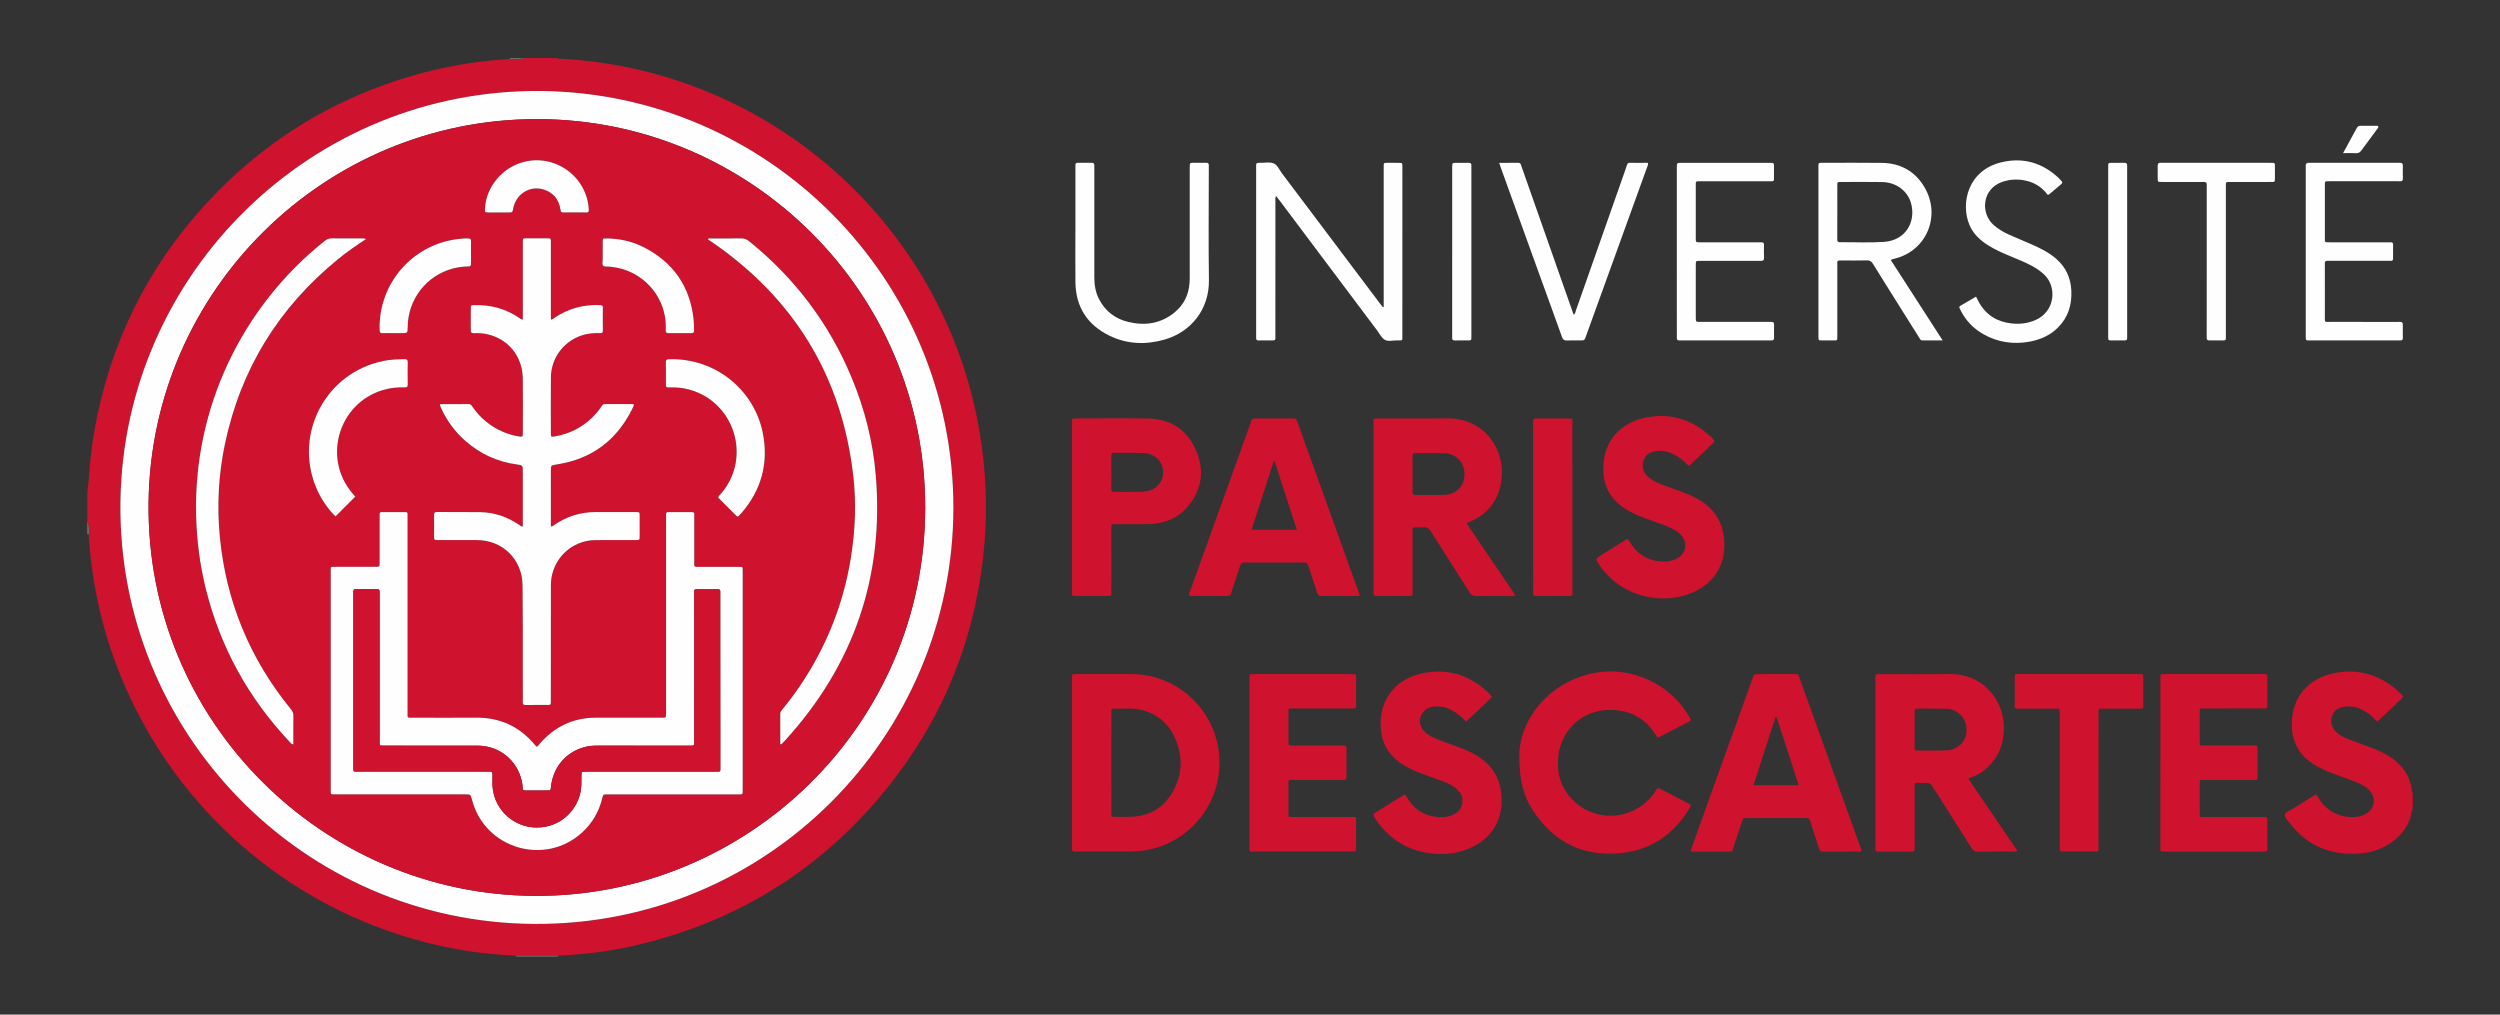 <?xml version="1.0" encoding="utf-8"?>
<!-- Generator: Adobe Illustrator 24.1.3, SVG Export Plug-In . SVG Version: 6.00 Build 0)  -->
<svg version="1.1" id="Calque_1" xmlns="http://www.w3.org/2000/svg" xmlns:xlink="http://www.w3.org/1999/xlink" x="0px" y="0px"
	 viewBox="0 0 1232 500" style="enable-background:new 0 0 1232 500;" xml:space="preserve">
<rect x="0" y="0" width="1232" height="500" fill="#333333" stroke="none"/>
<g>
	<path style="fill-rule:evenodd;clip-rule:evenodd;fill:#CF122E;" d="M274.66,28.6c0.54,0.61,1.28,0.35,1.93,0.38
		c93.45,4.97,174.02,68.73,200.37,158.64c4.11,14.03,6.77,28.33,8.04,42.9c1.05,12.07,1.2,24.14,0.24,36.2
		c-3.55,44.43-18.79,84.43-46.36,119.47c-31.88,40.52-73.07,66.85-123.18,79.1c-11.3,2.76-22.78,4.51-34.4,5.28
		c-2.2,0.15-4.4,0.27-6.59,0.41c-6.71,0-13.43,0-20.14,0c-2.2-0.14-4.4-0.26-6.6-0.41c-12.92-0.85-25.64-2.95-38.16-6.17
		c-64.45-16.54-117.93-60.98-145.99-121.3c-11.79-25.34-18.47-51.98-20.1-79.89c0.19-2.1,0.16-4.17-0.72-6.14c0-4.71,0-9.42,0-14.14
		c0.27-2.48,0.65-4.95,0.8-7.44c0.62-10.33,2.01-20.55,4.14-30.67c8.97-42.6,28.77-79.44,59.3-110.41
		c26.83-27.22,58.7-46.16,95.39-56.94c15.94-4.69,32.23-7.44,48.82-8.41c2.58-0.09,5.17,0.13,7.72-0.47
		C264.33,28.6,269.49,28.6,274.66,28.6z M469.84,250.19c-0.06-113.48-91.89-204.23-203.1-205.35C153.53,43.7,61.01,134.79,59.35,247
		c-1.67,113.22,89.29,207.51,203.75,208.31C377.54,456.12,469.73,363.42,469.84,250.19z"/>
	<path style="fill-rule:evenodd;clip-rule:evenodd;fill:#CF122E;" d="M1189,398.89c-0.23,0.05-0.39,0.16-0.42,0.43
		c-0.83,6.5-4.24,11.44-9.35,15.3c-4.87,3.67-10.48,5.54-16.48,5.99c-14.12,1.06-25.78-3.71-34.48-15.11
		c-0.96-1.26-2.45-2.65-2.29-4.06c0.16-1.37,2.25-1.8,3.51-2.61c3.45-2.22,6.94-4.37,10.43-6.53c1.56-0.97,1.59-0.96,2.49,0.59
		c2.95,5.08,7.23,8.36,13.03,9.43c3.09,0.57,6.2,0.55,9.2-0.64c5.86-2.32,6.97-8.86,2.2-12.98c-1.81-1.56-3.92-2.6-6.13-3.45
		c-3.75-1.44-7.55-2.76-11.32-4.17c-3.35-1.25-6.59-2.73-9.6-4.69c-7.94-5.17-10.95-12.66-10.3-21.88
		c0.93-13.05,10.17-21.03,21.86-23.01c12.06-2.04,22.5,1.52,31.32,9.95c0.59,0.57,1.26,1.1,1.59,2.08
		c-4.17,3.98-8.39,8.01-12.67,12.1c-1.67-1.69-3.25-3.21-5.09-4.44c-3.32-2.22-6.89-3.52-10.95-2.98c-2.99,0.4-5.37,1.69-6.32,4.77
		c-0.97,3.16-0.1,5.84,2.35,8.01c1.67,1.48,3.64,2.47,5.71,3.26c3.62,1.38,7.26,2.69,10.88,4.04c3.28,1.22,6.47,2.64,9.42,4.54
		c6.2,4,10.18,9.45,10.99,16.96c0.03,0.27,0.19,0.37,0.42,0.44C1189,393.12,1189,396,1189,398.89z"/>
	<path style="fill-rule:evenodd;clip-rule:evenodd;fill:#737473;" d="M254.14,471.4c0.14-0.14,0.27-0.29,0.42-0.43
		c6.72,0,13.44,0,20.15,0c0.13,0.14,0.27,0.29,0.41,0.43C268.13,471.4,261.13,471.4,254.14,471.4z"/>
	<path style="fill-rule:evenodd;clip-rule:evenodd;fill:#737473;" d="M43.72,263.21c-0.24,0.07-0.55-0.04-0.72,0.24
		c0-2.13,0-4.26,0-6.38C43.88,259.04,43.91,261.11,43.72,263.21z"/>
	<path style="fill-rule:evenodd;clip-rule:evenodd;fill:#737473;" d="M251.44,29.07c-0.06-0.26-0.23-0.42-0.49-0.47
		c2.74,0,5.47,0,8.21,0C256.61,29.2,254.01,28.98,251.44,29.07z"/>
	<path style="fill-rule:evenodd;clip-rule:evenodd;fill:#CF122E;" d="M528.29,375.98c0-13.68,0-27.36,0-41.04
		c0-0.53,0.03-1.07,0-1.6c-0.07-0.93,0.41-1.21,1.24-1.17c0.46,0.02,0.91,0,1.37,0c8.89,0,17.78-0.01,26.67,0
		c21.15,0.04,39.3,15.47,42.78,36.38c4.01,24.04-12.14,46.62-36.08,50.49c-2.49,0.4-4.99,0.57-7.49,0.58
		c-8.74,0.05-17.48,0.02-26.22,0.02c-0.23,0-0.46-0.02-0.68,0c-1.1,0.1-1.76-0.24-1.6-1.51c0.06-0.45,0.01-0.91,0.01-1.37
		C528.29,403.18,528.29,389.58,528.29,375.98z M547.69,375.78c0,8.36-0.01,16.72,0.01,25.07c0,1.64,0.04,1.67,1.61,1.68
		c2.66,0.02,5.32,0.07,7.98-0.01c9.47-0.31,16.57-4.7,21.01-12.99c4.42-8.26,4.61-16.93,0.9-25.5c-3.16-7.31-8.68-12.15-16.52-14.12
		c-4.64-1.17-9.38-0.53-14.07-0.68c-0.71-0.02-0.91,0.4-0.9,1.02c0,0.53-0.01,1.06-0.01,1.6
		C547.69,359.82,547.69,367.8,547.69,375.78z"/>
	<path style="fill-rule:evenodd;clip-rule:evenodd;fill:#CF122E;" d="M969.95,383.66c8.16,12,16.17,23.79,24.16,35.55
		c-0.45,0.67-1.03,0.44-1.52,0.44c-6,0.02-12.01-0.04-18.01,0.04c-1.41,0.02-2.17-0.51-2.89-1.65
		c-6.42-10.14-12.92-20.23-19.31-30.38c-0.88-1.4-1.82-2.05-3.46-1.88c-1.28,0.13-2.59,0.1-3.87,0.01c-1.24-0.09-1.56,0.44-1.54,1.6
		c0.05,3.72,0.02,7.45,0.02,11.17c0,6.31,0,12.61,0,18.92c0,2.16-0.01,2.18-2.06,2.19c-5.09,0.01-10.18,0.01-15.27,0
		c-1.99,0-2.01-0.03-2.01-2c-0.01-9.19,0-18.39,0-27.58c0-18.46,0-36.93,0-55.39c0-2.57-0.3-2.5,2.42-2.5
		c11.63,0,23.25,0.09,34.88-0.02c14.04-0.13,25.55,11,25.99,25.68c0.26,8.82-2.77,16.2-9.75,21.79
		C975.5,381.4,972.97,382.62,969.95,383.66z M943.53,359.34c0,2.96,0.03,5.93-0.02,8.89c-0.01,1.07,0.16,1.66,1.47,1.64
		c4.71-0.08,9.42,0.07,14.13-0.08c5.91-0.19,10.02-4.51,10.01-10.25c-0.01-5.65-4.3-10.12-10.06-10.28c-4.71-0.13-9.42,0-14.13-0.05
		c-1.15-0.01-1.43,0.44-1.41,1.48C943.55,353.57,943.53,356.45,943.53,359.34z"/>
	<path style="fill-rule:evenodd;clip-rule:evenodd;fill:#CF122E;" d="M722.81,258.04c7.94,11.68,15.94,23.46,23.97,35.27
		c-0.83,0.54-1.52,0.36-2.16,0.37c-5.62,0.02-11.25-0.06-16.87,0.05c-1.72,0.03-2.71-0.46-3.65-1.96
		c-6.29-10.04-12.73-19.99-19.04-30.01c-0.86-1.37-1.77-2.08-3.44-1.91c-1.43,0.15-2.89,0.06-4.33,0.02
		c-0.88-0.02-1.23,0.35-1.19,1.22c0.04,0.83,0.01,1.67,0.01,2.51c0,9.12,0,18.24,0,27.36c0,0.53-0.04,1.07,0,1.6
		c0.08,0.94-0.41,1.15-1.23,1.14c-2.73-0.02-5.47-0.01-8.21-0.01c-2.66,0-5.32,0.01-7.98-0.01c-1.77-0.01-1.77-0.03-1.81-1.71
		c-0.01-0.3,0-0.61,0-0.91c0-27.43,0-54.86,0.01-82.29c0-2.63-0.47-2.56,2.58-2.56c11.4,0,22.8,0.07,34.19-0.02
		c17.45-0.13,28.31,15.01,26.28,30.23c-1.34,10.02-6.58,17.1-16.09,20.86C723.51,257.41,723.1,257.45,722.81,258.04z M696.11,233.58
		c0,2.96,0.04,5.92-0.02,8.88c-0.02,1.05,0.27,1.49,1.4,1.47c4.86-0.06,9.72,0.09,14.57-0.08c5.71-0.2,9.68-4.55,9.65-10.28
		c-0.03-5.64-4.14-10.04-9.79-10.21c-4.78-0.14-9.56,0-14.34-0.06c-1.28-0.02-1.5,0.54-1.48,1.63
		C696.14,227.81,696.11,230.7,696.11,233.58z"/>
	<path style="fill-rule:evenodd;clip-rule:evenodd;fill:#CF122E;" d="M917.25,419.35c-0.55,0.49-1.19,0.3-1.77,0.3
		c-5.55,0.02-11.09,0.02-16.64,0.01c-1.88,0-1.89-0.02-2.5-1.85c-1.4-4.25-2.78-8.51-4.18-12.76c-0.62-1.88-0.63-1.9-2.46-1.9
		c-9.65-0.01-19.3-0.01-28.95,0c-1.76,0-1.77,0.02-2.34,1.75c-1.42,4.33-2.82,8.66-4.24,12.98c-0.58,1.75-0.59,1.78-2.33,1.78
		c-5.62,0.01-11.25,0.01-16.87,0c-1.95,0-1.98-0.04-1.33-1.87c4.79-13.36,9.58-26.71,14.39-40.07c5.16-14.35,10.33-28.7,15.5-43.05
		c0.1-0.29,0.27-0.56,0.32-0.85c0.25-1.43,1.15-1.73,2.46-1.66c1.74,0.1,3.49,0.02,5.24,0.02c4.18,0,8.36-0.01,12.54,0.01
		c1.91,0.01,1.87-0.43,2.71,1.9c5.41,15.07,10.85,30.13,16.28,45.2c4.53,12.57,9.06,25.13,13.57,37.71
		C916.9,417.75,917.37,418.48,917.25,419.35z M864.12,386.96c7.51,0,14.75,0,22.27,0c-3.69-11.34-7.23-22.53-10.93-33.67
		c-0.16,0.02-0.31,0.04-0.47,0.05C871.39,364.49,867.78,375.63,864.12,386.96z"/>
	<path style="fill-rule:evenodd;clip-rule:evenodd;fill:#CF122E;" d="M670.15,293.69c-3.22,0-6.1,0-8.97,0
		c-3.27,0-6.54-0.08-9.8,0.03c-1.41,0.05-1.98-0.5-2.37-1.77c-1.35-4.35-2.85-8.64-4.19-12.99c-0.4-1.29-0.95-1.79-2.37-1.78
		c-9.72,0.07-19.45,0.06-29.17,0.01c-1.32-0.01-1.82,0.45-2.2,1.67c-1.39,4.49-2.93,8.94-4.37,13.41c-0.28,0.88-0.58,1.45-1.67,1.44
		c-6.23-0.05-12.46-0.04-18.68-0.06c-0.14,0-0.28-0.09-0.45-0.15c-0.12-0.7,0.25-1.3,0.47-1.92c9.96-27.7,19.92-55.39,29.89-83.08
		c0.15-0.43,0.33-0.85,0.46-1.28c0.23-0.79,0.75-1.04,1.54-1.01c1.37,0.04,2.73,0.01,4.1,0.01c4.79,0,9.57-0.01,14.36,0
		c2.02,0,2.03,0.01,2.72,1.92c5.32,14.77,10.64,29.55,15.95,44.32c4.65,12.92,9.29,25.84,13.94,38.76
		C669.58,291.9,669.8,292.62,670.15,293.69z M616.79,261.05c7.57,0,14.81,0,22.27,0c-3.69-11.4-7.33-22.63-10.97-33.85
		c-0.13,0.02-0.26,0.05-0.4,0.07C624.08,238.49,620.45,249.7,616.79,261.05z"/>
	<path style="fill-rule:evenodd;clip-rule:evenodd;fill:#CF122E;" d="M748.71,372.48c0.12-18.72,15.76-37.14,37.54-40.96
		c18.19-3.18,37.21,5.78,46.29,21.82c0.95,1.68,0.96,1.7-0.63,2.52c-4.58,2.38-9.19,4.7-13.75,7.12c-1.03,0.55-1.5,0.44-2.13-0.6
		c-4.92-8.13-12.31-12.29-21.67-12.55c-14.68-0.4-24.82,10.06-26.33,22.16c-1.27,10.15,1.84,18.67,10.07,24.89
		c12.03,9.08,29.74,5.67,37.71-7.07c1.06-1.7,1.07-1.71,2.72-0.86c4.45,2.3,8.9,4.6,13.35,6.91c1.62,0.84,1.65,0.88,0.69,2.49
		c-7.55,12.56-18.51,20.28-33.1,21.96c-19.11,2.2-33.95-5.23-44.32-21.36C750.64,391.96,748.73,384.1,748.71,372.48z"/>
	<path style="fill-rule:evenodd;clip-rule:evenodd;fill:#CF122E;" d="M1064.64,375.87c0-13.52,0-27.05,0-40.57
		c0-0.46-0.01-0.91,0-1.37c0.04-1.71,0.04-1.74,1.8-1.74c16.41-0.01,32.82-0.01,49.23,0c1.66,0,1.68,0.04,1.69,1.83
		c0.01,4.41,0.01,8.81,0,13.22c-0.01,1.84-0.03,1.87-1.88,1.87c-9.57,0.01-19.15,0-28.72,0.01c-0.53,0-1.07,0.04-1.6-0.01
		c-0.94-0.08-1.2,0.4-1.13,1.23c0.02,0.23,0,0.45,0,0.68c0,4.79-0.01,9.57,0,14.36c0.01,1.98,0.02,2,1.96,2c7.9,0.01,15.8,0,23.7,0
		c0.53,0,1.07,0.03,1.6,0c0.86-0.06,1.23,0.27,1.22,1.16c-0.02,4.86-0.02,9.73,0,14.59c0,0.85-0.27,1.28-1.18,1.21
		c-0.53-0.04-1.06,0-1.59,0c-7.98,0-15.96-0.01-23.93,0c-1.74,0-1.77,0.03-1.78,1.73c-0.02,4.94-0.01,9.88,0,14.82
		c0,1.7,0.03,1.72,1.76,1.72c9.42,0.01,18.84,0,28.26,0c0.53,0,1.06-0.01,1.6,0c1.65,0.04,1.69,0.04,1.7,1.6
		c0.02,4.63-0.03,9.27,0.03,13.9c0.02,1.23-0.44,1.64-1.58,1.55c-0.53-0.04-1.06-0.01-1.59-0.01c-15.5,0-31,0-46.5,0
		c-0.15,0-0.3,0-0.46,0c-2.97,0.01-2.62,0.08-2.62-2.54c-0.01-8.43,0-16.87,0-25.3C1064.64,386.51,1064.64,381.19,1064.64,375.87z"
		/>
	<path style="fill-rule:evenodd;clip-rule:evenodd;fill:#CF122E;" d="M615.7,375.84c0-13.45,0-26.9,0-40.35c0-0.46-0.01-0.91,0-1.37
		c0.02-1.92,0.02-1.93,2.02-1.93c12.16,0,24.32,0,36.48,0c4.1,0,8.21-0.01,12.31,0.01c1.74,0.01,1.77,0.03,1.78,1.72
		c0.01,4.48,0.02,8.97,0,13.45c-0.01,1.72-0.04,1.75-1.76,1.76c-9.27,0.01-18.54,0-27.81,0c-0.68,0-1.37-0.01-2.05,0
		c-1.7,0.03-1.73,0.04-1.73,1.77c-0.01,4.79-0.01,9.58,0,14.36c0,2.12,0.01,2.13,2.07,2.14c7.9,0.01,15.81,0,23.71,0
		c0.53,0,1.07,0.03,1.6,0c0.86-0.05,1.23,0.29,1.23,1.18c-0.02,4.86-0.03,9.73,0,14.59c0.01,1.11-0.6,1.19-1.46,1.19
		c-2.96-0.02-5.93-0.01-8.89-0.01c-5.47,0-10.94-0.01-16.42,0c-1.82,0-1.84,0.03-1.84,1.9c-0.01,4.79,0,9.57-0.01,14.36
		c0,2.05-0.15,2,1.96,2c9.2,0,18.39,0,27.58,0c0.53,0,1.06,0,1.6,0c2.25,0.01,2.23-0.28,2.22,2.21c-0.01,4.33,0.01,8.66-0.01,12.99
		c-0.01,1.79-0.03,1.83-1.69,1.83c-16.42,0.01-32.83,0.01-49.24,0c-1.64,0-1.65-0.04-1.65-2.1
		C615.7,403.65,615.7,389.74,615.7,375.84z"/>
	<path style="fill-rule:evenodd;clip-rule:evenodd;fill:#CF122E;" d="M528.29,249.93c0-13.75-0.01-27.5,0.01-41.25
		c0-2.39-0.49-2.48,2.44-2.48c11.7,0.01,23.4-0.15,35.09,0.05c10.78,0.18,18.84,5.29,23.3,15.07c4.45,9.76,3.48,19.32-3.36,27.81
		c-5.08,6.31-12.05,9.02-20.04,9.16c-5.39,0.09-10.79,0.01-16.18,0.02c-1.83,0-1.85,0.03-1.85,1.88c-0.01,10.33,0,20.66-0.01,30.99
		c0,2.57,0.3,2.5-2.42,2.5c-4.86-0.01-9.72,0-14.59,0c-2.77,0-2.39,0.06-2.39-2.51C528.28,277.43,528.29,263.68,528.29,249.93z
		 M547.69,232.68c0,2.73,0.04,5.46-0.02,8.19c-0.03,1.19,0.39,1.56,1.58,1.54c4.4-0.06,8.8,0,13.2-0.05
		c1.13-0.01,2.28-0.19,3.37-0.46c5.36-1.33,8.36-6.17,7.11-11.4c-0.96-4.04-4.54-7.03-9.15-7.21c-4.92-0.2-9.86-0.07-14.79-0.12
		c-0.98-0.01-1.34,0.32-1.32,1.31C547.72,227.22,547.69,229.95,547.69,232.68z"/>
	<path style="fill-rule:evenodd;clip-rule:evenodd;fill:#CF122E;" d="M832.18,229.56c-1.68-1.59-3.29-3.2-5.22-4.44
		c-3.42-2.2-7.07-3.5-11.21-2.75c-2.81,0.51-4.99,1.86-5.84,4.74c-0.85,2.86-0.22,5.4,1.91,7.53c1.48,1.48,3.28,2.44,5.16,3.28
		c3.54,1.59,7.25,2.71,10.87,4.06c3.49,1.3,6.92,2.74,10.1,4.7c7.5,4.63,11.27,11.4,11.78,20.15c0.85,14.35-8.12,23.15-19.16,26.48
		c-15.68,4.73-33.07-1.23-42.15-14.48c-2.34-3.41-2.34-3.41,1.17-5.6c3.67-2.29,7.34-4.59,11.02-6.87c1.53-0.95,1.45-1.23,2.51,0.6
		c2.98,5.16,7.34,8.44,13.25,9.47c3.03,0.53,6.06,0.47,8.97-0.68c5.77-2.27,6.94-8.67,2.36-12.83c-1.54-1.4-3.37-2.32-5.25-3.16
		c-3.54-1.57-7.25-2.7-10.88-4.05c-3.71-1.38-7.35-2.88-10.71-5c-8.24-5.21-11.39-12.84-10.66-22.35
		c0.95-12.28,9.5-20.58,21.61-22.74c12.04-2.14,22.51,1.38,31.39,9.73c0.39,0.36,0.71,0.79,1.11,1.15c0.77,0.69,0.57,1.21-0.12,1.86
		c-3.76,3.54-7.48,7.13-11.22,10.69C832.76,229.26,832.47,229.38,832.18,229.56z"/>
	<path style="fill-rule:evenodd;clip-rule:evenodd;fill:#CF122E;" d="M735.27,343.48c-4.22,4.03-8.39,8.01-12.59,12.02
		c-0.99-0.42-1.54-1.29-2.26-1.93c-3.3-2.94-6.92-5.21-11.5-5.44c-1.45-0.07-2.88,0.02-4.27,0.5c-4.74,1.61-6.42,7.14-3.35,11.11
		c1.04,1.35,2.41,2.3,3.89,3.11c2.48,1.35,5.12,2.29,7.77,3.23c3.22,1.14,6.45,2.24,9.58,3.61c2.37,1.04,4.66,2.23,6.8,3.69
		c6.53,4.45,9.96,10.66,10.53,18.51c0.25,3.36,0.13,6.68-0.79,9.94c-1.81,6.4-5.74,11.14-11.43,14.45c-6.45,3.77-13.51,5-20.85,4.42
		c-10.38-0.83-19.11-5.13-25.96-13.05c-1.3-1.5-2.43-3.11-3.43-4.82c-0.9-1.54-0.91-1.57,0.52-2.47c4.37-2.75,8.76-5.47,13.15-8.19
		c1.32-0.82,1.37-0.81,2.17,0.6c2.96,5.16,7.27,8.54,13.18,9.58c3.48,0.61,6.98,0.58,10.23-1.14c2.96-1.56,4.37-4.24,3.98-7.54
		c-0.25-2.08-1.35-3.67-2.91-4.99c-1.82-1.54-3.94-2.58-6.14-3.42c-3.68-1.41-7.41-2.71-11.11-4.1c-3.78-1.41-7.44-3.06-10.74-5.43
		c-5.89-4.21-8.9-9.92-9.32-17.16c-0.86-14.79,8.33-24.74,21.94-27.04c12.52-2.11,23.22,1.79,32.09,10.82
		c0.16,0.16,0.31,0.33,0.45,0.51C735,342.96,735.06,343.1,735.27,343.48z"/>
	<path style="fill-rule:evenodd;clip-rule:evenodd;fill:#FEFEFE;" d="M681.89,151.29c0-0.81,0-1.62,0-2.44c0-21.96,0-43.93,0-65.89
		c0-2.94-0.3-2.72,2.67-2.72c1.6,0,3.19-0.02,4.79,0.01c1.69,0.03,1.7,0.05,1.74,1.82c0.01,0.3,0,0.61,0,0.91
		c0,27.36,0,54.72-0.01,82.08c0,3.02,0.33,2.71-2.66,2.68c-2.04-0.02-4.36,0.69-6.04-0.31c-1.58-0.93-2.52-2.96-3.7-4.54
		c-16.15-21.51-32.3-43.02-48.44-64.53c-0.41-0.54-0.83-1.07-1.36-1.74c-0.59,0.85-0.36,1.68-0.36,2.44
		c-0.02,21.89-0.01,43.77-0.02,65.66c0,3.42,0.46,3.01-3.02,3.04c-1.75,0.02-3.5-0.02-5.24,0.01c-0.87,0.01-1.27-0.33-1.21-1.21
		c0.03-0.45,0-0.91,0-1.37c0-27.44,0-54.87,0-82.31c0-0.38,0.03-0.76-0.01-1.14c-0.09-1.03,0.25-1.62,1.39-1.5
		c0.23,0.02,0.46,0,0.68,0c2.2,0.03,4.63-0.5,6.54,0.26c1.93,0.77,2.85,3.23,4.17,4.98c16.01,21.24,31.99,42.49,47.98,63.74
		c0.55,0.73,1.11,1.44,1.67,2.15C681.6,151.35,681.75,151.32,681.89,151.29z"/>
	<path style="fill-rule:evenodd;clip-rule:evenodd;fill:#CF122E;" d="M1015.04,384.53c0-10.94,0-21.88,0-32.82
		c0-2.93-0.04-2.47-2.44-2.48c-5.93-0.01-11.85-0.01-17.78,0c-2.09,0-1.96,0.06-1.96-2.01c0-4.33,0-8.66,0-12.99
		c0-2.17-0.17-2.04,2.15-2.05c16.56,0,33.13,0,49.69,0c3.27,0,6.53-0.01,9.8,0.01c1.68,0.01,1.7,0.04,1.71,1.82
		c0.01,4.48,0.01,8.96,0,13.45c-0.01,1.73-0.03,1.76-1.75,1.76c-5.85,0.01-11.7-0.01-17.55,0.01c-2.9,0.01-2.75-0.54-2.75,2.85
		c0,21.5,0.01,43-0.01,64.5c0,3.44,0.4,3.03-3.02,3.04c-4.63,0.02-9.27,0.01-13.9,0c-2.18,0-2.19-0.02-2.19-2.27
		C1015.04,406.41,1015.04,395.47,1015.04,384.53z"/>
	<path style="fill-rule:evenodd;clip-rule:evenodd;fill:#FEFEFE;" d="M931.81,128.18c8.45,13.09,16.85,26.12,25.53,39.57
		c-3.71,0-6.87,0-10.03,0c-0.97,0-1.2-0.82-1.58-1.43c-2.51-3.98-5.02-7.97-7.52-11.96c-5.08-8.11-10.19-16.2-15.21-24.34
		c-0.78-1.26-1.61-1.75-3.1-1.7c-3.95,0.11-7.9,0.04-11.85,0.04c-2.91,0-2.63-0.15-2.63,2.53c-0.01,11.09,0,22.18,0,33.27
		c0,0.46,0,0.91,0,1.37c-0.01,2.37,0.16,2.23-2.21,2.23c-1.82,0-3.65,0.02-5.47-0.01c-1.57-0.03-1.58-0.05-1.62-1.69
		c-0.01-0.38,0-0.76,0-1.14c0-27.27,0-54.54,0-81.81c0-3.14-0.28-2.87,2.75-2.87c9.5-0.01,18.99-0.1,28.48,0.03
		c9.11,0.12,16.3,4.03,20.98,11.9c8.32,13.97,1.27,31.42-14.67,35.3C933.15,127.6,932.6,127.58,931.81,128.18z M905.42,104.54
		c0,4.41,0.01,8.81-0.01,13.22c0,0.92,0.05,1.61,1.3,1.6c7.22-0.05,14.46,0.33,21.65-0.15c11.12-0.75,15.92-10.31,13.36-19.2
		c-1.74-6.04-7.4-10.18-14.11-10.29c-6.84-0.12-13.68-0.05-20.52-0.03c-1.63,0-1.67,0.04-1.67,1.64
		C905.41,95.73,905.42,100.13,905.42,104.54z"/>
	<path style="fill-rule:evenodd;clip-rule:evenodd;fill:#FEFEFE;" d="M529.97,111.71c0-9.58,0-19.15,0-28.73c0-0.53,0.01-1.06,0-1.6
		c-0.02-0.73,0.26-1.14,1.05-1.14c2.36,0.01,4.71,0.02,7.07-0.01c0.9-0.01,1.22,0.42,1.19,1.26c-0.02,0.61,0,1.22,0,1.82
		c0,17.78,0,35.57,0,53.35c0,3.85,0.63,7.57,2.46,11.01c3.1,5.86,7.99,9.5,14.37,11.01c8.29,1.97,16.04,0.77,22.75-4.75
		c4.49-3.7,6.91-8.58,7.34-14.41c0.09-1.21,0.1-2.43,0.1-3.64c0.01-17.63,0.01-35.26,0-52.9c0-3.06-0.04-2.74,2.69-2.75
		c1.82-0.01,3.65,0.02,5.47,0c0.84-0.01,1.28,0.3,1.24,1.19c-0.03,0.61,0,1.22,0,1.82c0,18.24-0.21,36.48,0.06,54.72
		c0.22,14.55-8.89,25.71-21.96,29.42c-9.25,2.63-18.41,2.27-27.1-1.97c-10.79-5.27-16.52-14.04-16.72-26.12
		C529.85,130.1,529.97,120.91,529.97,111.71z"/>
	<path style="fill-rule:evenodd;clip-rule:evenodd;fill:#FEFEFE;" d="M1136.28,123.88c0-13.52,0-27.05,0-40.58
		c0-0.53,0.03-1.06,0-1.6c-0.06-1.06,0.38-1.48,1.47-1.48c14.97,0.02,29.94,0.02,44.91,0c1.09,0,1.49,0.38,1.47,1.46
		c-0.05,2.05-0.05,4.1,0,6.15c0.03,1.03-0.25,1.61-1.4,1.49c-0.53-0.05-1.06-0.01-1.6-0.01c-10.87,0-21.73,0-32.6,0
		c-0.61,0-1.22,0.01-1.82,0.01c-0.63,0-1,0.26-1.01,0.93c0,0.46-0.01,0.91-0.01,1.37c0,8.51,0,17.02,0,25.53
		c0,0.38,0.02,0.76,0,1.14c-0.04,0.76,0.28,1.13,1.06,1.11c0.61-0.02,1.22,0.01,1.82,0.01c9.35,0,18.69,0,28.04,0
		c0.53,0,1.06,0.02,1.6,0c0.76-0.02,1.11,0.32,1.1,1.09c-0.01,2.36-0.01,4.71-0.01,7.07c0,0.66-0.34,0.96-0.99,0.96
		c-0.61,0-1.21,0.01-1.82,0.01c-9.35,0-18.69,0-28.04,0c-0.53,0-1.06,0.03-1.6,0c-0.9-0.05-1.22,0.41-1.17,1.25
		c0.03,0.53,0,1.06,0,1.6c0,8.05-0.02,16.11,0.01,24.16c0.01,3.53-0.5,3.07,3.19,3.08c10.71,0.02,21.43,0.01,32.14,0.01
		c0.53,0,1.07,0.04,1.59-0.01c1.04-0.09,1.53,0.28,1.51,1.4c-0.06,2.13-0.04,4.26,0,6.38c0.02,0.95-0.29,1.43-1.3,1.35
		c-0.45-0.04-0.91,0-1.37,0c-14.21,0-28.42,0-42.63,0c-2.7,0-2.54,0.29-2.54-2.62C1136.28,151.38,1136.28,137.63,1136.28,123.88z"/>
	<path style="fill-rule:evenodd;clip-rule:evenodd;fill:#FEFEFE;" d="M826.34,123.97c0-13.37,0-26.74,0-40.11c0-0.46,0-0.91,0-1.37
		c0.02-2.22,0.02-2.24,2.25-2.24c14.43,0,28.87,0,43.3,0c0.46,0,0.91,0,1.37,0.02c0.65,0.03,0.95,0.4,0.95,1.03
		c0,2.36,0,4.71,0.01,7.07c0,0.67-0.35,0.95-0.99,0.95c-0.61,0-1.22,0.01-1.82,0.01c-11.09,0-22.18,0-33.27,0
		c-2.66,0-2.47-0.2-2.47,2.45c0,8.51,0,17.02,0,25.53c0,2.09,0.02,2.11,2.12,2.11c9.57,0.01,19.14,0,28.72,0c0.53,0,1.07,0.03,1.6,0
		c0.9-0.04,1.19,0.41,1.18,1.25c-0.03,2.13-0.07,4.26,0.02,6.38c0.05,1.27-0.51,1.53-1.62,1.52c-3.8-0.04-7.6-0.02-11.4-0.02
		c-6.15,0-12.31,0-18.46,0c-2.13,0-2.15,0.02-2.15,2.08c-0.01,8.58-0.01,17.17,0,25.75c0,2.23,0.01,2.25,2.21,2.25
		c11.09,0,22.18,0,33.28,0c0.53,0,1.07,0.04,1.59-0.01c1.03-0.08,1.54,0.26,1.51,1.4c-0.06,2.12-0.04,4.25-0.01,6.38
		c0.02,0.95-0.31,1.43-1.31,1.36c-0.45-0.03-0.91,0-1.37,0c-14.21,0-28.41,0-42.62,0c-0.38,0-0.76-0.03-1.14,0
		c-1.05,0.1-1.54-0.29-1.48-1.41c0.07-1.21,0.01-2.43,0.01-3.64C826.34,149.79,826.34,136.88,826.34,123.97z"/>
	<path style="fill-rule:evenodd;clip-rule:evenodd;fill:#FEFEFE;" d="M973.8,146.18c0.6,1.17,1.05,2.14,1.57,3.05
		c3.57,6.21,9.08,9.46,16.08,10.18c3.97,0.41,7.86-0.06,11.6-1.67c9.81-4.23,10.83-16.59,4.08-22.67c-1.88-1.7-3.95-3.07-6.18-4.24
		c-3.36-1.77-6.9-3.16-10.4-4.63c-3.57-1.5-7.13-3.04-10.44-5.08c-4.15-2.57-7.68-5.73-9.6-10.35c-4.35-10.51-0.9-26.88,15.97-30.84
		c10.46-2.45,19.86,0.22,27.81,7.58c0.56,0.51,1.04,1.1,1.56,1.66c0.49,0.51,0.62,1.01,0,1.53c-1.98,1.66-3.95,3.33-5.93,4.99
		c-0.89,0.75-1.18-0.16-1.57-0.63c-2.63-3.15-5.98-5.12-9.96-6.01c-3.93-0.89-7.82-0.74-11.67,0.59
		c-9.96,3.42-10.93,15.5-4.11,21.38c2.21,1.9,4.68,3.39,7.32,4.57c3.6,1.61,7.26,3.1,10.88,4.68c4.39,1.92,8.69,4,12.37,7.17
		c4.88,4.21,7.33,9.54,7.58,15.96c0.27,6.85-1.56,12.93-6.45,17.88c-3.86,3.92-8.67,6.07-14.02,7.07
		c-7.98,1.48-15.58,0.41-22.7-3.55c-5.12-2.85-9-6.93-11.58-12.21c-0.7-1.43-0.69-1.46,0.7-2.28
		C969.01,148.96,971.31,147.64,973.8,146.18z"/>
	<path style="fill-rule:evenodd;clip-rule:evenodd;fill:#CF122E;" d="M774.89,250.23c0,13.45,0,26.9,0,40.35
		c0,0.53-0.06,1.07,0.01,1.59c0.16,1.26-0.45,1.53-1.58,1.53c-5.4-0.04-10.79,0-16.19-0.02c-1.56-0.01-1.59-0.05-1.6-1.71
		c-0.02-4.48-0.01-8.97-0.01-13.45c0-23.18,0-46.36,0-69.53c0-3.12-0.29-2.76,2.84-2.77c4.64-0.01,9.27,0,13.91,0
		c3.1,0,2.61-0.02,2.61,2.53C774.9,222.57,774.89,236.4,774.89,250.23z"/>
	<path style="fill-rule:evenodd;clip-rule:evenodd;fill:#FEFEFE;" d="M738.8,80.25c3.36,0,6.38,0.03,9.41-0.01
		c1.2-0.02,1.28,0.9,1.54,1.64c1.58,4.43,3.12,8.87,4.68,13.31c6.82,19.4,13.64,38.8,20.46,58.2c0.2,0.57,0.42,1.13,0.65,1.73
		c0.8-0.59,0.85-1.48,1.11-2.24c8.11-23.05,16.18-46.11,24.31-69.15c1.5-4.24,0.46-3.4,4.79-3.48c2.11-0.04,4.23-0.01,6.27-0.01
		c0.38,0.92-0.1,1.52-0.32,2.13c-10.05,27.83-20.13,55.66-30.2,83.48c-0.69,1.89-0.69,1.9-2.72,1.91c-2.2,0.01-4.41-0.08-6.61,0.03
		c-1.38,0.07-1.98-0.44-2.43-1.72c-3.2-9.01-6.5-17.98-9.75-26.98c-6.79-18.77-13.56-37.54-20.34-56.31
		C739.41,82.08,739.18,81.37,738.8,80.25z"/>
	<path style="fill-rule:evenodd;clip-rule:evenodd;fill:#FEFEFE;" d="M1087.48,128.67c0-12,0-24,0-36c0-0.53-0.04-1.07,0-1.59
		c0.1-1.12-0.46-1.42-1.49-1.41c-3.49,0.04-6.99,0.01-10.48,0.01c-3.49,0-6.99,0.02-10.48-0.01c-1.64-0.01-1.68-0.05-1.71-1.65
		c-0.04-2.05,0.02-4.1-0.02-6.15c-0.02-1.11,0.3-1.77,1.54-1.63c0.3,0.03,0.61,0,0.91,0c17.62,0,35.24,0,52.86,0
		c2.63,0,2.47-0.18,2.47,2.46c0,1.75,0.02,3.49-0.01,5.24c-0.02,1.7-0.04,1.73-1.81,1.73c-6.53,0.01-13.06,0-19.6,0.01
		c-3.12,0-2.75-0.29-2.75,2.84c-0.01,24.15,0,48.3-0.01,72.45c0,3.11,0.37,2.75-2.81,2.78c-1.75,0.01-3.5-0.03-5.24,0.01
		c-0.93,0.02-1.45-0.26-1.39-1.28c0.04-0.53,0-1.06,0-1.59C1087.48,152.82,1087.48,140.74,1087.48,128.67z"/>
	<path style="fill-rule:evenodd;clip-rule:evenodd;fill:#FEFEFE;" d="M715.64,124.16c0-13.51,0-27.03,0-40.54c0-0.38,0-0.76,0-1.14
		c0.01-2.22,0.01-2.22,2.24-2.23c1.9-0.01,3.8,0.05,5.69-0.02c1.22-0.05,1.65,0.45,1.53,1.6c-0.04,0.38-0.01,0.76-0.01,1.14
		c0,27.33,0,54.67,0,82c0,3.1,0.32,2.77-2.82,2.79c-1.75,0.01-3.49-0.05-5.24,0.02c-1.11,0.04-1.51-0.42-1.41-1.47
		c0.05-0.53,0.01-1.06,0.01-1.59C715.64,151.19,715.64,137.68,715.64,124.16z"/>
	<path style="fill-rule:evenodd;clip-rule:evenodd;fill:#FEFEFE;" d="M1048.27,124.14c0,13.53,0,27.06,0,40.58
		c0,0.61-0.03,1.22,0,1.82c0.04,0.86-0.34,1.23-1.21,1.22c-2.36-0.03-4.71-0.02-7.07,0c-0.79,0.01-1.09-0.37-1.06-1.11
		c0.02-0.53,0-1.06,0-1.6c0-27.36,0-54.72,0-82.08c0-2.96-0.29-2.71,2.66-2.72c1.75-0.01,3.5,0.04,5.24-0.01
		c1.1-0.03,1.51,0.45,1.44,1.5c-0.04,0.53-0.01,1.06-0.01,1.6C1048.27,96.93,1048.27,110.53,1048.27,124.14z"/>
	<path style="fill-rule:evenodd;clip-rule:evenodd;fill:#FEFEFE;" d="M1154.67,75.46c0.97-1.78,1.72-3.16,2.47-4.54
		c1.38-2.52,2.76-5.04,4.13-7.57c0.41-0.76,0.83-1.38,1.87-1.36c2.93,0.05,5.87,0.02,8.72,0.02c0.47,0.79-0.07,1.15-0.35,1.54
		c-2.6,3.54-5.25,7.04-7.82,10.59c-0.69,0.95-1.43,1.41-2.63,1.35C1159.09,75.38,1157.12,75.46,1154.67,75.46z"/>
	<path style="fill-rule:evenodd;clip-rule:evenodd;fill:#FFFEFE;" d="M469.84,250.19c-0.12,113.23-92.3,205.93-206.74,205.12
		C148.64,454.51,57.67,360.23,59.35,247c1.66-112.21,94.18-203.3,207.4-202.16C377.95,45.97,469.78,136.71,469.84,250.19z
		 M264.47,58.7C160.12,58.74,74.4,142.92,73.21,247.79c-1.22,107.67,86.04,193.26,190.56,193.69
		c104.37,0.43,192.17-83.99,192.17-191.4C455.95,143.2,368.92,58.58,264.47,58.7z"/>
	<path style="fill-rule:evenodd;clip-rule:evenodd;fill:#CF122E;" d="M264.47,58.7c104.45-0.12,191.48,84.5,191.48,191.39
		c0,107.4-87.8,191.82-192.17,191.4c-104.53-0.43-191.79-86.02-190.56-193.69C74.4,142.92,160.12,58.74,264.47,58.7z M264.42,368.01
		c-0.28-0.31-0.49-0.52-0.68-0.76c-7.53-9.12-17.18-13.69-29.05-13.59c-10.33,0.08-20.67,0.02-31.01,0.01
		c-3.15,0-2.82,0.35-2.82-2.77c-0.01-31.84,0-63.69,0-95.53c0-0.68-0.02-1.37,0-2.05c0.01-0.67-0.3-0.94-0.96-0.94
		c-3.95,0.01-7.9,0.01-11.85,0c-0.65,0-0.99,0.26-0.97,0.94c0.01,0.53,0,1.06,0,1.6c0,7.45,0,14.9,0,22.34
		c0,2.07-0.02,2.08-2.13,2.08c-6.46,0.01-12.92-0.01-19.38,0c-2.94,0-2.58-0.26-2.58,2.53c-0.01,35.64-0.01,71.29,0,106.93
		c0,2.95-0.33,2.66,2.7,2.66c21.13,0.01,42.25,0,63.38,0c2.84,0,2.84,0,3.55,2.71c6.27,24.13,36.03,32.89,54.35,16
		c5-4.61,8.26-10.25,9.84-16.86c0.44-1.83,0.46-1.82,2.36-1.84c0.46,0,0.91,0,1.37,0c20.9,0,41.8,0,62.7,0
		c3.05,0,2.77,0.38,2.77-2.83c0.01-35.49,0-70.98,0-106.47c0-0.23,0-0.46,0-0.68c-0.01-2.26,0.18-2.13-2.05-2.13
		c-5.02,0-10.03,0-15.05,0c-1.82,0-3.65-0.04-5.47,0.01c-0.99,0.03-1.4-0.34-1.32-1.32c0.04-0.45,0.01-0.91,0.01-1.37
		c0-7.3,0.01-14.59,0-21.89c0-2.54,0.31-2.4-2.49-2.41c-2.81,0-5.62-0.02-8.44,0c-3.3,0.03-2.95-0.44-2.96,2.87
		c-0.01,32-0.01,63.99,0,95.98c0,2.79-0.01,2.44-2.49,2.44c-10.79,0.01-21.58-0.04-32.38,0.01c-11.08,0.05-20.13,4.51-27.37,12.81
		C265.56,366.99,265.28,367.67,264.42,368.01z M216.89,199.15c-0.02,0.41-0.07,0.58-0.03,0.7c0.15,0.43,0.32,0.85,0.51,1.26
		c2.9,6.3,6.91,11.78,12.15,16.33c7.24,6.29,15.59,10.17,25.13,11.44c3,0.4,3,0.41,3,3.56c0,8.36,0,16.72,0,25.08
		c0,0.65,0,1.31,0,1.93c-0.94,0.09-1.32-0.47-1.79-0.79c-5.81-3.93-12.18-6.17-19.21-6.26c-7.07-0.09-14.14-0.01-21.2-0.07
		c-1.21-0.01-1.55,0.4-1.53,1.56c0.06,3.42,0.01,6.84,0.02,10.26c0.01,1.99,0.02,2.01,1.95,2.01c6.38,0.01,12.77-0.02,19.15,0.01
		c12.77,0.05,22.36,9.55,22.49,22.29c0.07,6.99,0.1,13.98,0.11,20.97c0.02,10.11,0.01,20.22,0.01,30.33c0,2.05,0.06,4.11-0.02,6.16
		c-0.05,1.22,0.42,1.54,1.57,1.52c3.49-0.06,6.99-0.01,10.49-0.03c1.74-0.01,1.74-0.03,1.78-1.73c0.01-0.46,0-0.91,0-1.37
		c0.01-18.62,0.03-37.24,0.03-55.86c0-2.46,0.37-4.84,1.14-7.16c2.99-8.95,11.24-15.01,20.7-15.11c6.61-0.07,13.22-0.01,19.84-0.02
		c2.06,0,2.07-0.02,2.07-2.13c0.01-3.27,0.01-6.54,0-9.8c-0.01-1.84-0.03-1.87-1.88-1.87c-6.69-0.01-13.38-0.01-20.06,0
		c-7.36,0.02-14.05,2.18-20.12,6.31c-0.47,0.32-0.86,0.89-1.57,0.76c-0.28-0.75-0.13-1.51-0.13-2.25
		c-0.01-8.28-0.01-16.57-0.01-24.85c0-3.04,0.01-2.99,3.09-3.47c17.12-2.67,29.38-11.93,37.05-27.39c0.33-0.66,0.78-1.31,0.7-2.32
		c-4.77,0-9.53,0.01-14.29-0.01c-0.85-0.01-1.18,0.53-1.56,1.1c-1.39,2.1-3,4.01-4.83,5.75c-5.1,4.86-11.14,7.84-18.06,9.06
		c-2.04,0.36-2.09,0.29-2.09-1.68c-0.01-9.12-0.07-18.24,0.02-27.36c0.1-10.06,6.95-18.65,16.64-21.13
		c2.46-0.63,4.95-0.77,7.46-0.69c0.98,0.03,1.54-0.13,1.51-1.34c-0.07-3.72-0.05-7.45-0.01-11.17c0.01-0.96-0.3-1.29-1.3-1.33
		c-8.07-0.32-15.5,1.6-22.25,6.07c-0.6,0.4-1.1,1.02-2.07,1.09c0-0.87,0-1.61,0-2.35c0-11.7,0-23.41,0-35.11c0-0.53-0.02-1.06,0-1.6
		c0.02-0.65-0.25-0.98-0.93-0.98c-3.95,0-7.9,0.01-11.86-0.01c-0.8,0-1.07,0.37-1.03,1.11c0.03,0.53,0,1.06,0,1.6
		c0,11.78,0,23.56,0,35.34c0,0.65,0,1.31,0,1.91c-0.86,0.15-1.19-0.35-1.6-0.63c-6.75-4.63-14.23-6.68-22.38-6.41
		c-1.61,0.05-1.65,0.05-1.66,1.65c-0.03,3.57,0.02,7.14-0.02,10.72c-0.01,1.06,0.33,1.51,1.43,1.46c2.28-0.1,4.56,0.04,6.8,0.54
		c10.29,2.33,17.24,10.88,17.4,21.69c0.14,9.04,0.04,18.09,0.02,27.13c0,1.7-0.11,1.8-1.86,1.52c-2.86-0.45-5.63-1.25-8.28-2.43
		c-5.98-2.65-10.83-6.67-14.56-12.05c-0.5-0.72-0.84-1.5-2.05-1.48C226.26,199.2,221.63,199.15,216.89,199.15z M180.37,117.79
		c-1.02-0.42-1.7-0.29-2.35-0.29c-4.79-0.01-9.57,0.04-14.36-0.03c-1.45-0.02-2.57,0.39-3.71,1.3
		c-40.62,32.39-64.76,82.28-63.29,135.61c0.33,12.04,1.83,23.91,4.72,35.6c7.13,28.86,21.02,54.05,41.4,75.66
		c0.44,0.47,0.78,1.11,1.78,1.22c0-0.55,0-1.05,0-1.56c0-4.18-0.05-8.36,0.03-12.54c0.02-1.32-0.43-2.28-1.24-3.27
		c-20.25-24.81-31.97-53.18-35.02-85.05c-1.46-15.29-0.65-30.5,2.51-45.56c7.75-36.94,26.45-67.2,55.62-91.06
		C170.82,124.25,175.42,121.03,180.37,117.79z M384.53,366.86c0.43-0.16,0.59-0.17,0.68-0.26c0.59-0.59,1.19-1.17,1.75-1.79
		c33.72-37.04,48.76-80.49,44.64-130.47c-1.38-16.7-5.46-32.76-11.89-48.22c-11.11-26.72-28.04-49.06-50.52-67.24
		c-1.26-1.02-2.52-1.45-4.13-1.42c-4.86,0.09-9.73,0.02-14.59,0.05c-0.54,0-1.19-0.28-1.69,0.39c0.73,0.49,1.43,0.94,2.11,1.41
		c40.45,27.82,63.86,66.01,69.57,114.82c1.59,13.56,1.03,27.14-1.14,40.65c-3.68,22.93-12.08,43.97-25.08,63.19
		c-2.73,4.03-5.65,7.91-8.74,11.67c-0.53,0.64-1,1.25-0.99,2.2C384.55,356.79,384.53,361.72,384.53,366.86z M353.89,245.21
		c2.93,2.93,5.95,5.92,8.94,8.93c0.46,0.46,0.84,0.58,1.31,0.03c0.34-0.41,0.74-0.76,1.09-1.16c10.04-11.54,13.66-24.87,10.64-39.82
		c-4.14-20.55-22.76-36.82-46.21-36.18c-1.2,0.03-1.56,0.45-1.54,1.61c0.06,3.49,0.01,6.99,0.03,10.48c0.01,1.79,0.03,1.83,1.95,1.8
		c2.59-0.04,5.16,0.11,7.7,0.64c23.81,5.02,33.33,33.79,17.23,52.06C354.64,244.04,354.1,244.38,353.89,245.21z M165.33,254.5
		c3.28-3.28,6.49-6.49,9.76-9.76c-0.37-0.43-0.91-1.05-1.45-1.69c-14.71-17.29-6.82-44.15,14.9-50.77c3.53-1.08,7.13-1.52,10.8-1.35
		c1.15,0.05,1.63-0.29,1.61-1.51c-0.06-3.65-0.05-7.3,0-10.94c0.01-1.07-0.33-1.47-1.43-1.47c-3.5,0.02-6.99,0.16-10.43,0.85
		c-28.27,5.62-44.33,35.51-33.39,62.15C157.96,245.53,161.22,250.42,165.33,254.5z M194.07,164.17c1.29,0,2.58,0,3.87,0
		c2.95,0,2.95,0,2.98-3.04c0.13-13.59,9.2-25.32,22.28-28.81c2.51-0.67,5.07-0.96,7.65-1.02c1.01-0.02,1.3-0.41,1.29-1.36
		c-0.04-3.64-0.06-7.29,0.01-10.93c0.02-1.21-0.41-1.57-1.58-1.54c-3.5,0.06-6.95,0.47-10.35,1.32
		c-19.99,5.02-33.79,23.28-33.13,43.82c0.04,1.15,0.31,1.64,1.53,1.58C190.42,164.11,192.25,164.17,194.07,164.17z M297.01,124.36
		c0,1.14-0.05,2.28,0.01,3.42c0.06,1.12-0.51,2.51,0.32,3.26c0.58,0.52,1.87,0.25,2.85,0.35c0.45,0.04,0.9,0.12,1.36,0.17
		c13.12,1.42,23.78,11.36,26.11,24.28c0.41,2.26,0.5,4.53,0.42,6.8c-0.04,1.22,0.41,1.57,1.57,1.56c3.64-0.05,7.29-0.04,10.93,0
		c1.05,0.01,1.51-0.31,1.48-1.43c-0.05-1.82-0.05-3.64-0.25-5.45c-1.81-16.41-10.21-28.25-24.88-35.63
		c-5.7-2.87-11.86-4.15-18.25-4.18c-1.6-0.01-1.62,0.01-1.65,1.62C296.99,120.87,297.01,122.61,297.01,124.36z M283.32,104.68
		c1.82,0,3.65-0.06,5.46,0.02c1.16,0.05,1.49-0.44,1.35-1.48c-0.04-0.3-0.02-0.61-0.05-0.91c-1.53-16.89-18.91-27.71-34.73-21.64
		c-9.31,3.57-16.04,12.71-16.36,22.2c-0.06,1.77-0.06,1.8,1.68,1.81c3.34,0.02,6.68,0.01,10.02,0c1.83,0,1.83-0.01,2.18-1.88
		c1.33-7.14,8.19-11.54,14.97-9.44c4.69,1.45,7.47,4.72,8.29,9.59c0.28,1.69,0.29,1.71,1.94,1.72
		C279.82,104.69,281.57,104.68,283.32,104.68z"/>
	<path style="fill-rule:evenodd;clip-rule:evenodd;fill:#FFFEFE;" d="M264.42,368.01c0.86-0.34,1.13-1.02,1.57-1.52
		c7.24-8.3,16.29-12.75,27.37-12.81c10.79-0.05,21.58-0.01,32.38-0.01c2.48,0,2.49,0.35,2.49-2.44c0-31.99-0.01-63.99,0-95.98
		c0-3.3-0.34-2.84,2.96-2.87c2.81-0.02,5.62-0.01,8.44,0c2.81,0,2.49-0.14,2.49,2.41c0.01,7.3,0,14.59,0,21.89
		c0,0.46,0.03,0.91-0.01,1.37c-0.08,0.98,0.33,1.35,1.32,1.32c1.82-0.05,3.65-0.01,5.47-0.01c5.02,0,10.03,0,15.05,0
		c2.23,0,2.04-0.13,2.05,2.13c0,0.23,0,0.46,0,0.68c0,35.49,0,70.98,0,106.47c0,3.2,0.28,2.83-2.77,2.83c-20.9,0.01-41.8,0-62.7,0
		c-0.46,0-0.91,0-1.37,0c-1.9,0.02-1.93,0.01-2.36,1.84c-1.58,6.61-4.84,12.26-9.84,16.86c-18.33,16.89-48.08,8.13-54.35-16
		c-0.7-2.71-0.7-2.71-3.55-2.71c-21.13,0-42.26,0-63.38,0c-3.03,0-2.7,0.29-2.7-2.66c-0.01-35.64-0.01-71.29,0-106.93
		c0-2.79-0.37-2.52,2.58-2.53c6.46-0.01,12.92,0,19.38,0c2.11,0,2.13-0.02,2.13-2.08c0.01-7.45,0-14.9,0-22.34
		c0-0.53,0.02-1.06,0-1.6c-0.02-0.68,0.32-0.94,0.97-0.94c3.95,0.01,7.9,0.01,11.85,0c0.66,0,0.97,0.27,0.96,0.94
		c-0.01,0.68,0,1.37,0,2.05c0,31.84,0,63.69,0,95.53c0,3.12-0.33,2.76,2.82,2.77c10.34,0.01,20.67,0.07,31.01-0.01
		c11.88-0.09,21.52,4.47,29.05,13.59C263.94,367.48,264.15,367.7,264.42,368.01z M354.96,335.42c0-14.06,0-28.11,0-42.17
		c0-0.53-0.04-1.07,0.01-1.6c0.09-1.03-0.42-1.29-1.36-1.28c-2.89,0.04-5.77,0-8.66,0.02c-3.16,0.03-2.82-0.42-2.82,2.74
		c-0.01,23.78-0.01,47.57-0.01,71.35c0,0.61-0.04,1.22,0.01,1.82c0.06,0.92-0.4,1.21-1.24,1.16c-0.53-0.03-1.06,0-1.6,0
		c-15.04,0-30.09,0.01-45.13-0.01c-1.99,0-3.95,0.19-5.87,0.67c-9.28,2.34-15.77,9.98-16.75,19.65c-0.18,1.76-0.18,1.77-1.99,1.78
		c-3.34,0.01-6.69,0-10.03,0c-1.77,0-1.85,0.02-1.95-1.66c-0.06-1.06-0.22-2.12-0.46-3.15c-2.39-10.28-11.17-17.27-21.77-17.28
		c-15.43-0.02-30.85-0.01-46.27-0.01c-2.07,0-2,0.13-1.99-1.98c0-0.53,0-1.06,0-1.6c0-23.4,0-46.81,0-70.21c0-0.45,0-0.91,0-1.37
		c-0.03-1.89-0.03-1.91-1.84-1.92c-2.81-0.02-5.62-0.02-8.43,0c-2.84,0.02-2.66-0.38-2.66,2.71c0,28.19,0,56.38,0,84.57
		c0,2.93-0.31,2.59,2.52,2.59c20.52,0.01,41.03,0.01,61.55,0.01c0.99,0,1.98,0.07,2.96-0.02c1.24-0.1,1.54,0.44,1.53,1.59
		c-0.03,2.35-0.14,4.74,0.16,7.06c1.38,10.65,10.57,18.84,21.51,18.92c12.24,0.09,20.27-9.02,21.82-18.03
		c0.44-2.58,0.26-5.15,0.34-7.72c0.05-1.75,0.04-1.75,1.74-1.79c0.46-0.01,0.91,0,1.37,0c20.82,0,41.64,0,62.46,0
		c0.68,0,1.37-0.01,2.05-0.01c0.56,0,0.82-0.28,0.82-0.84c0-0.61,0.01-1.22,0.01-1.82C354.96,363.54,354.96,349.48,354.96,335.42z"
		/>
	<path style="fill-rule:evenodd;clip-rule:evenodd;fill:#FFFEFE;" d="M216.89,199.15c4.73,0,9.37,0.05,14-0.03
		c1.2-0.02,1.55,0.76,2.05,1.48c3.73,5.38,8.59,9.39,14.56,12.05c2.65,1.18,5.42,1.98,8.28,2.43c1.75,0.28,1.86,0.18,1.86-1.52
		c0.01-9.04,0.11-18.09-0.02-27.13c-0.16-10.81-7.11-19.36-17.4-21.69c-2.23-0.51-4.51-0.64-6.8-0.54c-1.11,0.05-1.45-0.4-1.43-1.46
		c0.04-3.57,0-7.14,0.02-10.72c0.01-1.6,0.05-1.6,1.66-1.65c8.15-0.27,15.63,1.78,22.38,6.41c0.41,0.28,0.74,0.78,1.6,0.63
		c0-0.6,0-1.26,0-1.91c0-11.78,0-23.56,0-35.34c0-0.53,0.03-1.07,0-1.6c-0.04-0.74,0.23-1.11,1.03-1.11
		c3.95,0.02,7.9,0.01,11.86,0.01c0.67,0,0.95,0.33,0.93,0.98c-0.02,0.53,0,1.06,0,1.6c0,11.7,0,23.41,0,35.11c0,0.74,0,1.49,0,2.35
		c0.97-0.06,1.47-0.69,2.07-1.09c6.75-4.47,14.19-6.4,22.25-6.07c1,0.04,1.31,0.37,1.3,1.33c-0.04,3.72-0.06,7.45,0.01,11.17
		c0.02,1.21-0.53,1.37-1.51,1.34c-2.51-0.08-5,0.07-7.46,0.69c-9.7,2.47-16.55,11.07-16.64,21.13c-0.09,9.12-0.03,18.24-0.02,27.36
		c0,1.97,0.06,2.04,2.09,1.68c6.92-1.21,12.96-4.2,18.06-9.06c1.82-1.74,3.43-3.65,4.83-5.75c0.38-0.57,0.71-1.11,1.56-1.1
		c4.76,0.03,9.52,0.01,14.29,0.01c0.08,1.01-0.37,1.66-0.7,2.32c-7.66,15.47-19.93,24.72-37.05,27.39
		c-3.08,0.48-3.09,0.43-3.09,3.47c0,8.28,0,16.57,0.01,24.85c0,0.74-0.14,1.5,0.13,2.25c0.72,0.13,1.1-0.44,1.57-0.76
		c6.07-4.13,12.76-6.29,20.12-6.31c6.69-0.01,13.38-0.01,20.06,0c1.85,0,1.87,0.03,1.88,1.87c0.01,3.27,0.01,6.54,0,9.8
		c-0.01,2.12-0.01,2.13-2.07,2.13c-6.61,0.01-13.23-0.05-19.84,0.02c-9.46,0.1-17.71,6.16-20.7,15.11c-0.78,2.32-1.14,4.7-1.14,7.16
		c0,18.62-0.01,37.24-0.03,55.86c0,0.46,0.01,0.91,0,1.37c-0.03,1.69-0.03,1.72-1.78,1.73c-3.5,0.02-6.99-0.03-10.49,0.03
		c-1.15,0.02-1.63-0.3-1.57-1.52c0.09-2.05,0.02-4.1,0.02-6.16c0-10.11,0.01-20.22-0.01-30.33c-0.01-6.99-0.04-13.98-0.11-20.97
		c-0.13-12.74-9.72-22.24-22.49-22.29c-6.38-0.02-12.77,0-19.15-0.01c-1.93,0-1.95-0.02-1.95-2.01c-0.01-3.42,0.04-6.84-0.02-10.26
		c-0.02-1.17,0.32-1.57,1.53-1.56c7.07,0.06,14.14-0.02,21.2,0.07c7.03,0.08,13.41,2.33,19.21,6.26c0.48,0.32,0.85,0.88,1.79,0.79
		c0-0.63,0-1.28,0-1.93c0-8.36,0-16.72,0-25.08c0-3.15,0-3.16-3-3.56c-9.54-1.27-17.89-5.15-25.13-11.44
		c-5.24-4.55-9.25-10.03-12.15-16.33c-0.19-0.41-0.36-0.84-0.51-1.26C216.82,199.73,216.87,199.57,216.89,199.15z"/>
	<path style="fill-rule:evenodd;clip-rule:evenodd;fill:#FFFEFE;" d="M180.37,117.79c-4.95,3.25-9.56,6.46-13.91,10.02
		c-29.17,23.86-47.87,54.12-55.62,91.06c-3.16,15.06-3.97,30.27-2.51,45.56c3.04,31.87,14.76,60.24,35.02,85.05
		c0.81,0.99,1.27,1.95,1.24,3.27c-0.07,4.18-0.03,8.36-0.03,12.54c0,0.5,0,1.01,0,1.56c-1-0.11-1.34-0.76-1.78-1.22
		c-20.39-21.61-34.27-46.8-41.4-75.66c-2.89-11.69-4.39-23.56-4.72-35.6c-1.47-53.33,22.67-103.21,63.29-135.61
		c1.14-0.91,2.26-1.32,3.71-1.3c4.79,0.07,9.57,0.02,14.36,0.03C178.68,117.5,179.35,117.36,180.37,117.79z"/>
	<path style="fill-rule:evenodd;clip-rule:evenodd;fill:#FFFEFE;" d="M384.53,366.86c0-5.14,0.03-10.07-0.02-15.01
		c-0.01-0.95,0.46-1.56,0.99-2.2c3.09-3.76,6.02-7.64,8.74-11.67c13-19.22,21.39-40.26,25.08-63.19c2.17-13.51,2.72-27.1,1.14-40.65
		c-5.72-48.81-29.13-87-69.57-114.82c-0.68-0.47-1.38-0.92-2.11-1.41c0.5-0.67,1.15-0.39,1.69-0.39c4.86-0.03,9.73,0.04,14.59-0.05
		c1.62-0.03,2.87,0.39,4.13,1.42c22.48,18.18,39.42,40.53,50.52,67.24c6.43,15.46,10.51,31.53,11.89,48.22
		c4.12,49.98-10.92,93.43-44.64,130.47c-0.56,0.62-1.16,1.2-1.75,1.79C385.12,366.69,384.95,366.7,384.53,366.86z"/>
	<path style="fill-rule:evenodd;clip-rule:evenodd;fill:#FFFEFE;" d="M353.89,245.21c0.22-0.82,0.76-1.17,1.15-1.61
		c16.1-18.27,6.58-47.04-17.23-52.06c-2.54-0.53-5.11-0.68-7.7-0.64c-1.91,0.03-1.94-0.02-1.95-1.8c-0.02-3.49,0.03-6.99-0.03-10.48
		c-0.02-1.17,0.34-1.58,1.54-1.61c23.45-0.64,42.07,15.63,46.21,36.18c3.01,14.95-0.61,28.28-10.64,39.82
		c-0.35,0.4-0.75,0.76-1.09,1.16c-0.46,0.55-0.85,0.44-1.31-0.03C359.83,251.13,356.82,248.13,353.89,245.21z"/>
	<path style="fill-rule:evenodd;clip-rule:evenodd;fill:#FFFEFE;" d="M165.33,254.5c-4.1-4.08-7.37-8.96-9.64-14.5
		c-10.94-26.64,5.12-56.53,33.39-62.15c3.44-0.68,6.93-0.83,10.43-0.85c1.1-0.01,1.45,0.4,1.43,1.47c-0.05,3.65-0.06,7.3,0,10.94
		c0.02,1.23-0.45,1.56-1.61,1.51c-3.67-0.17-7.27,0.28-10.8,1.35c-21.73,6.62-29.62,33.48-14.9,50.77c0.54,0.63,1.09,1.26,1.45,1.69
		C171.82,248.01,168.61,251.21,165.33,254.5z"/>
	<path style="fill-rule:evenodd;clip-rule:evenodd;fill:#FFFEFE;" d="M194.07,164.17c-1.82,0-3.65-0.06-5.46,0.02
		c-1.21,0.05-1.49-0.43-1.53-1.58c-0.66-20.53,13.14-38.8,33.13-43.82c3.4-0.85,6.85-1.26,10.35-1.32c1.17-0.02,1.6,0.33,1.58,1.54
		c-0.07,3.64-0.04,7.29-0.01,10.93c0.01,0.95-0.28,1.34-1.29,1.36c-2.58,0.06-5.15,0.35-7.65,1.02
		c-13.08,3.49-22.15,15.22-22.28,28.81c-0.03,3.04-0.03,3.04-2.98,3.04C196.65,164.17,195.36,164.17,194.07,164.17z"/>
	<path style="fill-rule:evenodd;clip-rule:evenodd;fill:#FFFEFE;" d="M297.01,124.36c0-1.75-0.02-3.49,0.01-5.24
		c0.02-1.61,0.04-1.63,1.65-1.62c6.39,0.03,12.55,1.31,18.25,4.18c14.67,7.38,23.07,19.22,24.88,35.63c0.2,1.82,0.2,3.63,0.25,5.45
		c0.03,1.12-0.42,1.44-1.48,1.43c-3.64-0.04-7.29-0.05-10.93,0c-1.16,0.02-1.61-0.33-1.57-1.56c0.08-2.27-0.01-4.54-0.42-6.8
		c-2.33-12.92-12.99-22.86-26.11-24.28c-0.45-0.05-0.9-0.13-1.36-0.17c-0.97-0.09-2.27,0.18-2.85-0.35
		c-0.83-0.75-0.26-2.15-0.32-3.26C296.96,126.64,297.01,125.5,297.01,124.36z"/>
	<path style="fill-rule:evenodd;clip-rule:evenodd;fill:#FFFEFE;" d="M283.32,104.68c-1.75,0-3.49,0.01-5.24,0
		c-1.65-0.02-1.66-0.03-1.94-1.72c-0.82-4.88-3.6-8.15-8.29-9.59c-6.78-2.09-13.64,2.3-14.97,9.44c-0.35,1.86-0.35,1.87-2.18,1.88
		c-3.34,0.01-6.68,0.02-10.02,0c-1.74-0.01-1.74-0.04-1.68-1.81c0.32-9.48,7.05-18.62,16.36-22.2c15.81-6.07,33.19,4.76,34.73,21.64
		c0.03,0.3,0.01,0.61,0.05,0.91c0.14,1.04-0.19,1.53-1.35,1.48C286.96,104.62,285.14,104.68,283.32,104.68z"/>
	<path style="fill-rule:evenodd;clip-rule:evenodd;fill:#CF122E;" d="M354.96,335.42c0,14.06,0,28.11,0,42.17
		c0,0.61-0.01,1.22-0.01,1.82c0,0.56-0.26,0.84-0.82,0.84c-0.68,0-1.37,0.01-2.05,0.01c-20.82,0-41.64,0-62.46,0
		c-0.46,0-0.91-0.01-1.37,0c-1.7,0.04-1.69,0.04-1.74,1.79c-0.08,2.57,0.11,5.15-0.34,7.72c-1.55,9.01-9.58,18.12-21.82,18.03
		c-10.95-0.08-20.13-8.27-21.51-18.92c-0.3-2.32-0.18-4.7-0.16-7.06c0.01-1.14-0.3-1.69-1.53-1.59c-0.98,0.08-1.97,0.02-2.96,0.02
		c-20.52,0-41.03,0-61.55-0.01c-2.83,0-2.52,0.34-2.52-2.59c-0.01-28.19-0.01-56.38,0-84.57c0-3.09-0.18-2.69,2.66-2.71
		c2.81-0.02,5.62-0.02,8.43,0c1.81,0.01,1.81,0.03,1.84,1.92c0.01,0.45,0,0.91,0,1.37c0,23.4,0,46.81,0,70.21c0,0.53,0,1.06,0,1.6
		c-0.01,2.11-0.08,1.98,1.99,1.98c15.43,0,30.85-0.01,46.27,0.01c10.6,0.01,19.38,6.99,21.77,17.28c0.24,1.03,0.4,2.1,0.46,3.15
		c0.1,1.69,0.17,1.66,1.95,1.66c3.34,0,6.69,0.01,10.03,0c1.82-0.01,1.82-0.02,1.99-1.78c0.97-9.67,7.47-17.31,16.75-19.65
		c1.92-0.48,3.88-0.67,5.87-0.67c15.04,0.02,30.09,0.01,45.13,0.01c0.53,0,1.07-0.03,1.6,0c0.84,0.05,1.3-0.23,1.24-1.16
		c-0.04-0.6-0.01-1.21-0.01-1.82c0-23.78,0-47.57,0.01-71.35c0-3.16-0.34-2.72,2.82-2.74c2.89-0.02,5.78,0.02,8.66-0.02
		c0.94-0.01,1.45,0.24,1.36,1.28c-0.05,0.53-0.01,1.06-0.01,1.6C354.96,307.31,354.96,321.37,354.96,335.42z"/>
</g>
<g>
</g>
<g>
</g>
<g>
</g>
<g>
</g>
<g>
</g>
<g>
</g>
<g>
</g>
<g>
</g>
<g>
</g>
<g>
</g>
<g>
</g>
<g>
</g>
<g>
</g>
<g>
</g>
<g>
</g>
</svg>
